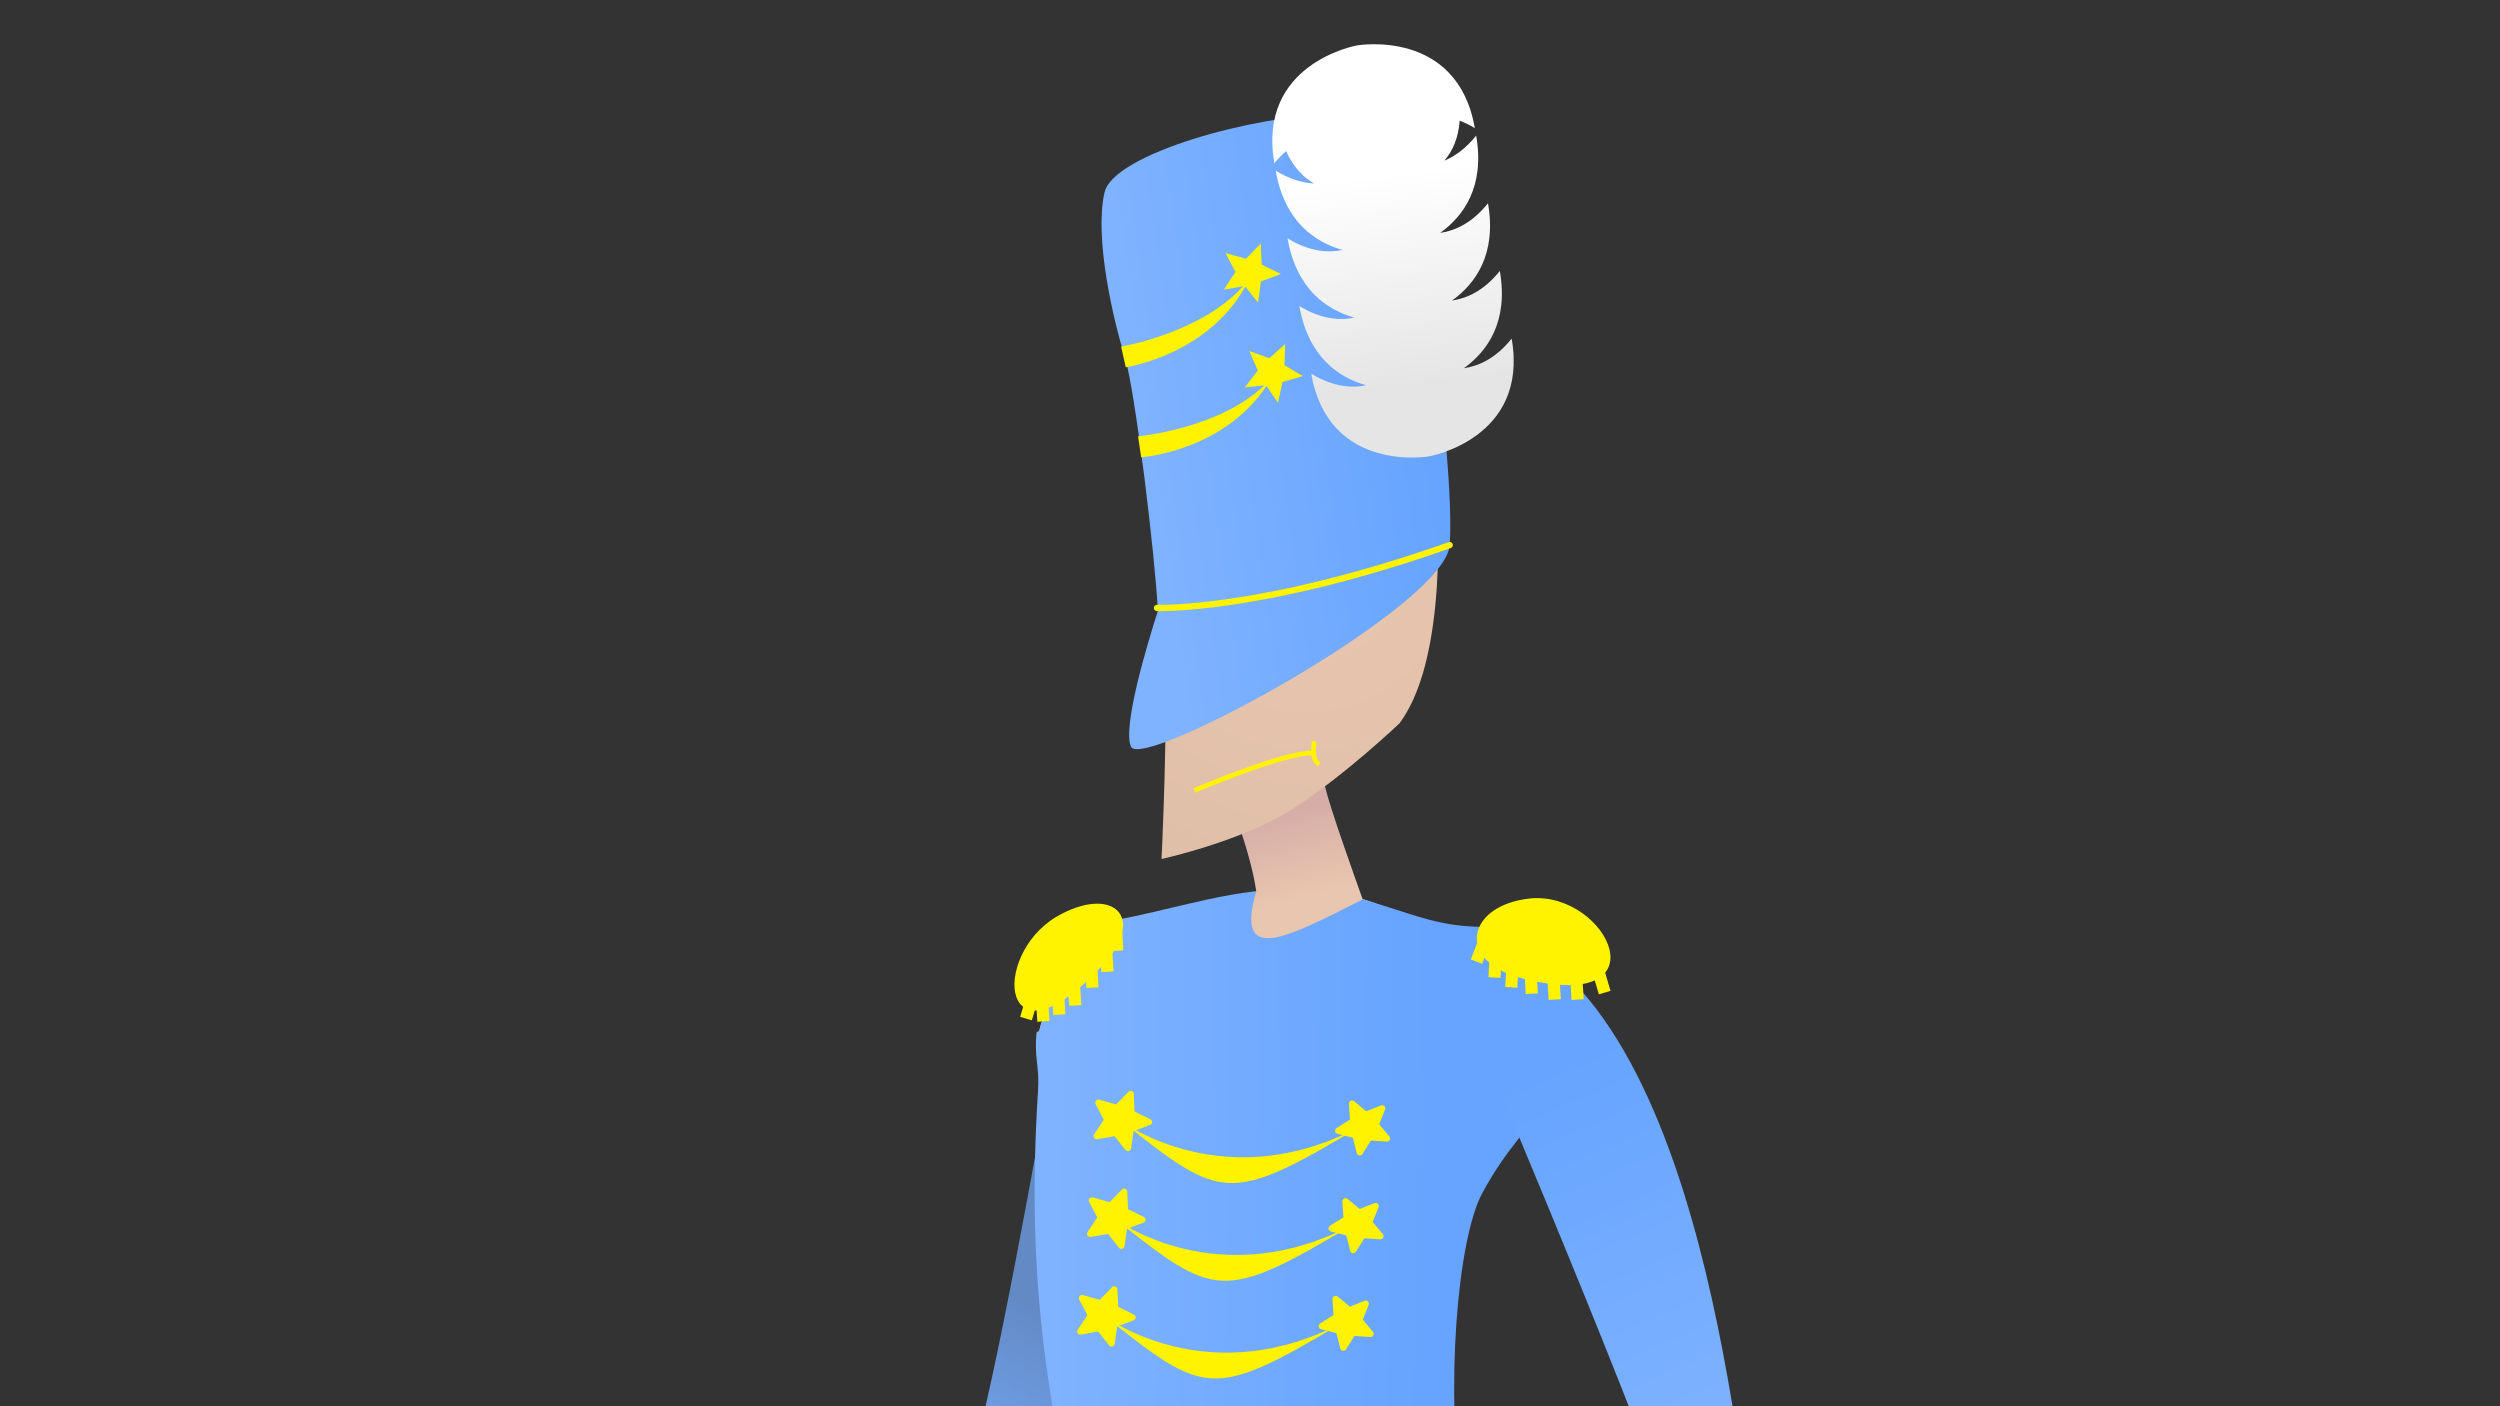 <?xml version="1.0" encoding="UTF-8" standalone="no"?>
<!-- Created with Inkscape (http://www.inkscape.org/) -->

<svg
   xmlns:dc="http://purl.org/dc/elements/1.1/"
   xmlns:cc="http://creativecommons.org/ns#"
   xmlns:rdf="http://www.w3.org/1999/02/22-rdf-syntax-ns#"
   xmlns:svg="http://www.w3.org/2000/svg"
   xmlns="http://www.w3.org/2000/svg"
   xmlns:xlink="http://www.w3.org/1999/xlink"
   xmlns:sodipodi="http://sodipodi.sourceforge.net/DTD/sodipodi-0.dtd"
   xmlns:inkscape="http://www.inkscape.org/namespaces/inkscape"
   width="1920"
   height="1080"
   viewBox="0 0 508 285.75"
   version="1.1"
   id="svg8"
   inkscape:version="0.92.2 (5c3e80d, 2017-08-06)"
   sodipodi:docname="kaze template.svg"
   inkscape:export-filename="/home/mbrickn/Projects/aXVI/game/images/characters/kaze/kaze.png"
   inkscape:export-xdpi="96"
   inkscape:export-ydpi="96">
  <rect x="0" y="0" width="508" height="285.75" fill="#333333" stroke="none"/>
  <title
     id="title4348">Kaze</title>
  <defs
     id="defs2">
    <linearGradient
       inkscape:collect="always"
       id="linearGradient902">
      <stop
         style="stop-color:#e9c6af;stop-opacity:1;"
         offset="0"
         id="stop898" />
      <stop
         style="stop-color:#e0bfa8;stop-opacity:1"
         offset="1"
         id="stop900" />
    </linearGradient>
    <linearGradient
       inkscape:collect="always"
       id="linearGradient4386">
      <stop
         style="stop-color:#d6ada7;stop-opacity:1;"
         offset="0"
         id="stop4382" />
      <stop
         style="stop-color:#e9c6af;stop-opacity:1"
         offset="1"
         id="stop4384" />
    </linearGradient>
    <linearGradient
       inkscape:collect="always"
       id="linearGradient4377">
      <stop
         style="stop-color:#638ac5;stop-opacity:1;"
         offset="0"
         id="stop4373" />
      <stop
         style="stop-color:#78aeff;stop-opacity:1"
         offset="1"
         id="stop4375" />
    </linearGradient>
    <linearGradient
       inkscape:collect="always"
       id="linearGradient4369">
      <stop
         style="stop-color:#b8b010;stop-opacity:1"
         offset="0"
         id="stop4365" />
      <stop
         style="stop-color:#fff300;stop-opacity:1"
         offset="1"
         id="stop4367" />
    </linearGradient>
    <linearGradient
       inkscape:collect="always"
       id="linearGradient4357">
      <stop
         style="stop-color:#80b3ff;stop-opacity:1;"
         offset="0"
         id="stop4353" />
      <stop
         style="stop-color:#66a4ff;stop-opacity:1"
         offset="1"
         id="stop4355" />
    </linearGradient>
    <linearGradient
       inkscape:collect="always"
       id="linearGradient4340">
      <stop
         style="stop-color:#80b3ff;stop-opacity:1;"
         offset="0"
         id="stop4336" />
      <stop
         style="stop-color:#66a4ff;stop-opacity:1"
         offset="1"
         id="stop4338" />
    </linearGradient>
    <linearGradient
       inkscape:collect="always"
       id="linearGradient4331">
      <stop
         style="stop-color:#ffffff;stop-opacity:1;"
         offset="0"
         id="stop4327" />
      <stop
         style="stop-color:#e5e5e5;stop-opacity:1"
         offset="1"
         id="stop4329" />
    </linearGradient>
    <linearGradient
       inkscape:collect="always"
       xlink:href="#linearGradient4331"
       id="linearGradient4333"
       x1="455.683"
       y1="24.162"
       x2="459.728"
       y2="60.005"
       gradientUnits="userSpaceOnUse"
       gradientTransform="matrix(1.202,0,0,1.202,62.351,187.012)" />
    <linearGradient
       inkscape:collect="always"
       xlink:href="#linearGradient4340"
       id="linearGradient4342"
       x1="1567.508"
       y1="314.106"
       x2="1752.084"
       y2="287.725"
       gradientUnits="userSpaceOnUse"
       gradientTransform="matrix(0.318,0,0,0.318,62.351,187.012)" />
    <linearGradient
       inkscape:collect="always"
       xlink:href="#linearGradient4340"
       id="linearGradient4351"
       x1="1495.391"
       y1="1060.642"
       x2="1744.391"
       y2="1063.124"
       gradientUnits="userSpaceOnUse"
       gradientTransform="matrix(0.318,0,0,0.318,62.351,187.012)" />
    <linearGradient
       inkscape:collect="always"
       xlink:href="#linearGradient4357"
       id="linearGradient4359"
       x1="510.002"
       y1="242.28"
       x2="480.796"
       y2="175.617"
       gradientUnits="userSpaceOnUse"
       gradientTransform="matrix(1.202,0,0,1.202,62.351,187.012)" />
    <linearGradient
       inkscape:collect="always"
       xlink:href="#linearGradient4369"
       id="linearGradient4371"
       x1="449.251"
       y1="472.149"
       x2="447.715"
       y2="414.344"
       gradientUnits="userSpaceOnUse" />
    <linearGradient
       inkscape:collect="always"
       xlink:href="#linearGradient4377"
       id="linearGradient4379"
       x1="403.204"
       y1="219.844"
       x2="385.337"
       y2="253.676"
       gradientUnits="userSpaceOnUse"
       gradientTransform="matrix(1.202,0,0,1.202,62.351,187.012)" />
    <linearGradient
       inkscape:collect="always"
       xlink:href="#linearGradient4386"
       id="linearGradient4388"
       x1="1654.115"
       y1="499.035"
       x2="1668.604"
       y2="553.58"
       gradientUnits="userSpaceOnUse"
       gradientTransform="matrix(0.318,0,0,0.318,62.351,198.262)" />
    <linearGradient
       inkscape:collect="always"
       xlink:href="#linearGradient4369"
       id="linearGradient4344"
       gradientUnits="userSpaceOnUse"
       x1="449.251"
       y1="472.149"
       x2="447.715"
       y2="414.344" />
    <linearGradient
       inkscape:collect="always"
       xlink:href="#linearGradient4369"
       id="linearGradient4346"
       gradientUnits="userSpaceOnUse"
       x1="449.251"
       y1="472.149"
       x2="447.715"
       y2="414.344" />
    <radialGradient
       inkscape:collect="always"
       xlink:href="#linearGradient902"
       id="radialGradient904"
       cx="589.861"
       cy="303.329"
       fx="589.861"
       fy="303.329"
       r="30.064"
       gradientTransform="matrix(1.471,1.822,-1.637,1.321,218.634,-1172.522)"
       gradientUnits="userSpaceOnUse" />
  </defs>
  <sodipodi:namedview
     id="base"
     pagecolor="#ffffff"
     bordercolor="#666666"
     borderopacity="1.0"
     inkscape:pageopacity="0.0"
     inkscape:pageshadow="2"
     inkscape:zoom="0.98994949"
     inkscape:cx="1212.348"
     inkscape:cy="396.81319"
     inkscape:document-units="mm"
     inkscape:current-layer="layer1"
     showgrid="false"
     inkscape:window-width="1440"
     inkscape:window-height="863"
     inkscape:window-x="1920"
     inkscape:window-y="0"
     inkscape:window-maximized="1"
     units="px"
     inkscape:pagecheckerboard="true"
     inkscape:document-rotation="0"
     fit-margin-top="0"
     fit-margin-left="0"
     fit-margin-right="0"
     fit-margin-bottom="0">
    <inkscape:grid
       type="xygrid"
       id="grid4485"
       originx="-327.659"
       originy="180.788" />
  </sodipodi:namedview>
  <g
     inkscape:label="Head"
     inkscape:groupmode="layer"
     id="layer1"
     transform="translate(-327.659,-192.038)"
     style="display:inline">
    <path
       style="fill:url(#linearGradient4388);fill-opacity:1;stroke:none;stroke-width:1.199px;stroke-linecap:butt;stroke-linejoin:miter;stroke-opacity:1"
       d="m 595.574,351.344 c -4.362,-0.185 -16.867,6.498 -16.867,6.498 0,0 3.238,8.419 4.218,15.277 -0.113,0.236 -0.298,0.335 -0.48,0.456 -16.16,2.29 -33.749,10.475 -42.583,25.037 -7.853,14.345 29.031,27.81 43.773,31.166 14.742,3.356 31.979,-4.091 64.22,-23.157 -14.211,-12.691 -27.282,-26.97 -43.317,-31.898 -0.043,-0.12 -0.083,-0.231 -0.135,-0.378 0.016,-0.177 0.015,-0.188 -0.005,-0.013 -1.539,-4.294 -6.721,-18.848 -7.369,-22.092 -0.118,-0.591 -0.647,-0.861 -1.455,-0.896 z"
       id="path4612"
       inkscape:connector-curvature="0" />
    <path
       style="fill:url(#radialGradient904);fill-opacity:1;stroke:none;stroke-width:0.351px;stroke-linecap:butt;stroke-linejoin:miter;stroke-opacity:1"
       d="m 612.028,339.024 c 0,0 -11.022,10.521 -21.543,17.285 -10.521,6.764 -26.804,10.271 -26.804,10.271 0,0 3.507,-66.133 -3.257,-95.192 -6.764,-29.059 43.337,-33.818 49.099,-30.311 5.762,3.507 18.788,76.154 2.505,97.948 z"
       id="path4538"
       inkscape:connector-curvature="0" />
  </g>
  <g
     inkscape:groupmode="layer"
     id="layer3"
     inkscape:label="Body"
     style="display:inline"
     transform="translate(-327.659,-180.788)">
    <path
       sodipodi:nodetypes="cccccc"
       inkscape:connector-curvature="0"
       id="path4337"
       d="m 672.518,503.777 c 0,0 2.692,10.562 2.77,13.635 -1.27,8.889 -2.814,12.553 2.14,19.494 21.62,-1.803 19.015,-11.556 11.328,-22.833 -2.615,-3.979 -4.015,-12.113 -4.015,-12.113 z"
       style="fill:#000000;fill-opacity:0.988;stroke:#000000;stroke-width:0.351px;stroke-linecap:butt;stroke-linejoin:miter;stroke-opacity:1" />
    <path
       style="fill:#fff300;fill-opacity:1;stroke:none;stroke-width:0.776px;stroke-linecap:butt;stroke-linejoin:miter;stroke-opacity:1"
       d="m 627.407,540.908 -158.039,-57.255 -3.922,7.059 z"
       id="path4532"
       inkscape:connector-curvature="0" />
    <path
       style="fill:#000000;fill-opacity:0.988;stroke:#000000;stroke-width:0.351px;stroke-linecap:butt;stroke-linejoin:miter;stroke-opacity:1"
       d="m 526.087,481.587 c 0,0 -5.225,9.565 -7.263,11.868 -6.986,5.642 -10.612,7.271 -11.715,15.727 17.054,13.41 21.792,4.496 23.849,-8.996 0.797,-4.694 5.314,-11.602 5.314,-11.602 z"
       id="path4565"
       inkscape:connector-curvature="0"
       sodipodi:nodetypes="cccccc" />
    <path
       sodipodi:nodetypes="cccccc"
       inkscape:connector-curvature="0"
       id="path4642"
       d="m 540.312,402.976 c 0,0 -11.376,64.451 -15.085,73.265 -3.709,8.814 12.004,23.874 11.892,17.043 -0.112,-6.832 28.319,-52.802 17.693,-102.867 -14.014,-19.212 -14.5,12.559 -14.5,12.559 z"
       style="fill:url(#linearGradient4379);fill-opacity:1;stroke:none;stroke-width:1.199px;stroke-linecap:butt;stroke-linejoin:miter;stroke-opacity:1" />
    <path
       style="fill:url(#linearGradient4351);fill-opacity:1;stroke:none;stroke-width:1.199px;stroke-linecap:butt;stroke-linejoin:miter;stroke-opacity:1"
       d="m 543.619,368.707 -3.757,18.655 c -0.521,0.952 -0.84,1.9 -0.987,2.842 -0.196,0.101 -0.389,0.214 -0.578,0.352 -0.535,5.175 0.609,6.963 0.295,11.782 -2.819,43.316 3.115,73.474 14.551,111.719 0,0 -0.243,64.575 1.173,74.991 1.567,11.531 10.917,92.627 18.145,94.812 7.228,2.186 15.451,2.15 15.149,-3.83 -0.302,-5.98 -0.797,-81.536 -3.305,-92.695 -1.547,-6.882 -2.424,-30.985 1.553,-48.204 0.445,-1.924 2.344,-3.954 5.152,-5.99 0.688,15.831 1.84,42.143 2.239,49.51 0.567,10.462 11.366,100.138 18.495,101.974 7.129,1.835 15.314,1.385 15.189,-4.617 -0.125,-6.002 0.496,-77.813 -1.672,-88.916 -1.6,-8.193 2.49,-43.626 3.814,-63.12 0.47,-6.923 -0.958,-14.312 -0.958,-14.312 -0.643,-9.916 -1.15,-12.872 -3.211,-26.159 -3.772,-24.325 -1.04,-55.084 3.932,-64.236 5.795,-10.666 8.677,-11.064 19.015,-27.894 0.914,-4.059 -10.71,-14.402 -13.05,-18.446 -0.737,-1.273 -1.542,-2.083 -2.418,-2.503 2.62,-1.973 5.407,-3.861 8.383,-5.621 -19.322,1.149 -20.148,-0.347 -36.143,-5.301 -15.851,8.076 -26.085,13.452 -21.702,-1.63 -13.221,1.458 -27.78,7.199 -39.306,6.838 z"
       id="path4617"
       inkscape:connector-curvature="0"
       sodipodi:nodetypes="ccccccccccccccccccssccccccc" />
    <path
       style="fill:url(#linearGradient4359);fill-opacity:1;stroke:none;stroke-width:1.417px;stroke-linecap:butt;stroke-linejoin:miter;stroke-opacity:1"
       d="m 628.465,393.074 c 0,0 41.509,97.733 42.527,108.987 1.017,11.254 18.779,9.795 14.874,2.728 -3.905,-7.067 -7.518,-109.86 -49.234,-132.861 -1.881,5.409 -1.881,5.409 -8.167,21.146 z"
       id="path4640"
       inkscape:connector-curvature="0"
       sodipodi:nodetypes="ccccc" />
    <path
       style="fill:url(#linearGradient4342);fill-opacity:1;stroke:none;stroke-width:0.351px;stroke-linecap:butt;stroke-linejoin:miter;stroke-opacity:1"
       d="m 598.185,204.073 c -15.214,0.074 -44.296,7.91 -46.092,15.836 -2.129,9.394 1.879,26.178 4.133,33.442 2.111,6.801 6.197,40.715 6.709,51.592 -2.236,7 -7.23,23.629 -5.457,27.568 2.255,5.01 63.879,-28.557 64.756,-40.957 1.252,-16.659 -7.014,-83.043 -17.285,-86.675 -1.605,-0.568 -3.947,-0.82 -6.764,-0.806 z"
       id="path4515"
       inkscape:connector-curvature="0" />
    <g
       id="g4558"
       transform="matrix(2.051,0,0,2.051,-316.327,12.983)">
      <path
         inkscape:connector-curvature="0"
         id="path4519"
         d="m 432.308,160.133 c 0,0 9.154,-3.909 11.893,-3.708"
         style="fill:none;stroke:#fff300;stroke-width:0.465;stroke-linecap:butt;stroke-linejoin:miter;stroke-miterlimit:4;stroke-dasharray:none;stroke-opacity:1" />
      <path
         inkscape:connector-curvature="0"
         id="path4521"
         d="m 444.202,155.256 c 0,0 -0.401,1.804 0.501,2.305"
         style="fill:none;stroke:#fff300;stroke-width:0.465;stroke-linecap:butt;stroke-linejoin:miter;stroke-miterlimit:4;stroke-dasharray:none;stroke-opacity:1" />
    </g>
    <path
       style="fill:url(#linearGradient4333);fill-opacity:1;stroke:none;stroke-width:2.068px;stroke-linecap:butt;stroke-linejoin:miter;stroke-opacity:1"
       d="m 603.416,190.017 c 0,0 -20.367,3.563 -16.804,23.93 0.781,-0.972 1.582,-1.758 2.385,-2.467 1.478,3.32 3.512,5.354 5.704,6.595 -2.343,-0.128 -4.954,-0.852 -7.822,-2.6 1.812,10.359 7.968,14.514 13.584,16.109 -3.087,0.632 -6.848,0.279 -11.179,-2.361 1.812,10.359 7.968,14.514 13.584,16.109 -3.087,0.632 -6.848,0.279 -11.179,-2.361 1.812,10.359 7.968,14.514 13.584,16.109 -3.087,0.632 -6.848,0.279 -11.179,-2.361 3.563,20.367 23.93,16.804 23.93,16.804 0,0 20.367,-3.563 16.804,-23.93 -3.177,3.953 -6.595,5.562 -9.713,6.016 4.74,-3.407 9.12,-9.405 7.308,-19.764 -3.177,3.953 -6.595,5.562 -9.713,6.016 4.74,-3.407 9.12,-9.405 7.308,-19.764 -3.177,3.953 -6.595,5.562 -9.713,6.016 4.74,-3.407 9.12,-9.405 7.308,-19.764 -2.104,2.618 -4.314,4.185 -6.475,5.101 1.641,-1.911 2.864,-4.515 3.127,-8.139 0.996,0.394 2.016,0.862 3.081,1.511 C 623.783,186.454 603.416,190.017 603.416,190.017 Z"
       id="path4523"
       inkscape:connector-curvature="0" />
    <path
       style="fill:#fff300;fill-opacity:1;stroke:none;stroke-width:0.616;stroke-linecap:round;stroke-linejoin:round;stroke-miterlimit:4;stroke-dasharray:none;stroke-dashoffset:0;stroke-opacity:1;paint-order:stroke fill markers"
       d="m 588.804,250.702 -3.226,2.876 -4.07,-1.456 1.738,3.956 -2.642,3.42 3.953,-0.396 c -9.3,8.887 -25.639,10.344 -25.639,10.344 l 0.627,4.258 c 0,0 16.5,-1.099 25.468,-14.479 l 2.329,3.412 0.919,-4.224 4.148,-1.214 -3.732,-2.179 z"
       id="path4539"
       inkscape:connector-curvature="0" />
    <path
       style="fill:#fff300;fill-opacity:1;stroke:none;stroke-width:0.616;stroke-linecap:round;stroke-linejoin:round;stroke-miterlimit:4;stroke-dasharray:none;stroke-dashoffset:0;stroke-opacity:1;paint-order:stroke fill markers"
       d="m 583.839,230.251 -2.997,3.114 -4.169,-1.142 2.035,3.813 -2.374,3.612 3.911,-0.696 c -8.596,9.569 -24.777,12.265 -24.777,12.265 l 0.948,4.199 c 0,0 16.369,-2.351 24.292,-16.375 l 2.581,3.224 0.596,-4.281 4.043,-1.526 -3.887,-1.889 z"
       id="path4543"
       inkscape:connector-curvature="0" />
    <g
       id="g4554"
       transform="matrix(1.326,0,0,1.326,-5.002,126.465)">
      <path
         style="fill:#fff300;fill-opacity:1;stroke:#fff300;stroke-width:0.281px;stroke-linecap:butt;stroke-linejoin:miter;stroke-opacity:1"
         d="m 412.798,181.593 c -10.021,6.019 -8.422,23.684 6.848,7.315 6.965,-7.479 1.589,-12.22 -6.848,-7.315 z"
         id="path4549"
         inkscape:connector-curvature="0"
         sodipodi:nodetypes="ccc" />
      <path
         inkscape:connector-curvature="0"
         id="path4551"
         d="m 408.961,194.173 -0.854,2.886"
         style="display:inline;fill:#fff300;fill-opacity:1;stroke:#fff300;stroke-width:1.865;stroke-linecap:butt;stroke-linejoin:miter;stroke-miterlimit:4;stroke-dasharray:none;stroke-opacity:1" />
      <path
         style="display:inline;fill:#fff300;fill-opacity:1;stroke:#fff300;stroke-width:1.865;stroke-linecap:butt;stroke-linejoin:miter;stroke-miterlimit:4;stroke-dasharray:none;stroke-opacity:1"
         d="m 410.587,194.488 0.183,3.004"
         id="path4568"
         inkscape:connector-curvature="0" />
      <path
         inkscape:connector-curvature="0"
         id="path4570"
         d="m 413.026,193.452 0.183,3.004"
         style="display:inline;fill:#fff300;fill-opacity:1;stroke:#fff300;stroke-width:1.865;stroke-linecap:butt;stroke-linejoin:miter;stroke-miterlimit:4;stroke-dasharray:none;stroke-opacity:1" />
      <path
         style="display:inline;fill:#fff300;fill-opacity:1;stroke:#fff300;stroke-width:1.865;stroke-linecap:butt;stroke-linejoin:miter;stroke-miterlimit:4;stroke-dasharray:none;stroke-opacity:1"
         d="m 415.465,192.049 0.183,3.004"
         id="path4572"
         inkscape:connector-curvature="0" />
      <path
         inkscape:connector-curvature="0"
         id="path4574"
         d="m 418.104,189.31 0.183,3.004"
         style="display:inline;fill:#fff300;fill-opacity:1;stroke:#fff300;stroke-width:1.865;stroke-linecap:butt;stroke-linejoin:miter;stroke-miterlimit:4;stroke-dasharray:none;stroke-opacity:1" />
      <path
         style="display:inline;fill:#fff300;fill-opacity:1;stroke:#fff300;stroke-width:1.865;stroke-linecap:butt;stroke-linejoin:miter;stroke-miterlimit:4;stroke-dasharray:none;stroke-opacity:1"
         d="m 420.409,186.871 0.183,3.004"
         id="path4576"
         inkscape:connector-curvature="0" />
      <path
         inkscape:connector-curvature="0"
         id="path4578"
         d="m 421.913,183.663 0.183,3.004"
         style="display:inline;fill:#fff300;fill-opacity:1;stroke:#fff300;stroke-width:1.865;stroke-linecap:butt;stroke-linejoin:miter;stroke-miterlimit:4;stroke-dasharray:none;stroke-opacity:1" />
    </g>
    <g
       id="g4544"
       transform="matrix(1.326,0,0,1.326,5.387,116.84)">
      <path
         sodipodi:nodetypes="ccc"
         inkscape:connector-curvature="0"
         id="path4547"
         d="m 477.655,186.045 c 11.661,-0.98 20.48,17.536 -1.416,11.934 -9.994,-2.567 -8.309,-10.949 1.416,-11.934 z"
         style="fill:#fff300;fill-opacity:1;stroke:#fff300;stroke-width:0.308px;stroke-linecap:butt;stroke-linejoin:miter;stroke-opacity:1" />
      <path
         style="display:inline;fill:#fff300;fill-opacity:1;stroke:#fff300;stroke-width:1.865;stroke-linecap:butt;stroke-linejoin:miter;stroke-miterlimit:4;stroke-dasharray:none;stroke-opacity:1"
         d="m 488.096,197.447 0.854,2.886"
         id="path4580"
         inkscape:connector-curvature="0" />
      <path
         inkscape:connector-curvature="0"
         id="path4582"
         d="m 477.6,197.495 0.183,3.004"
         style="display:inline;fill:#fff300;fill-opacity:1;stroke:#fff300;stroke-width:1.865;stroke-linecap:butt;stroke-linejoin:miter;stroke-miterlimit:4;stroke-dasharray:none;stroke-opacity:1" />
      <path
         style="display:inline;fill:#fff300;fill-opacity:1;stroke:#fff300;stroke-width:1.865;stroke-linecap:butt;stroke-linejoin:miter;stroke-miterlimit:4;stroke-dasharray:none;stroke-opacity:1"
         d="m 481.108,198.397 0.183,3.004"
         id="path4584"
         inkscape:connector-curvature="0" />
      <path
         inkscape:connector-curvature="0"
         id="path4586"
         d="m 484.615,198.397 0.183,3.004"
         style="display:inline;fill:#fff300;fill-opacity:1;stroke:#fff300;stroke-width:1.865;stroke-linecap:butt;stroke-linejoin:miter;stroke-miterlimit:4;stroke-dasharray:none;stroke-opacity:1" />
      <path
         style="display:inline;fill:#fff300;fill-opacity:1;stroke:#fff300;stroke-width:1.865;stroke-linecap:butt;stroke-linejoin:miter;stroke-miterlimit:4;stroke-dasharray:none;stroke-opacity:1"
         d="m 474.81,196.526 -0.183,3.004"
         id="path4588"
         inkscape:connector-curvature="0" />
      <path
         inkscape:connector-curvature="0"
         id="path4590"
         d="m 472.237,195.022 -0.183,3.004"
         style="display:inline;fill:#fff300;fill-opacity:1;stroke:#fff300;stroke-width:1.865;stroke-linecap:butt;stroke-linejoin:miter;stroke-miterlimit:4;stroke-dasharray:none;stroke-opacity:1" />
      <path
         style="display:inline;fill:#fff300;fill-opacity:1;stroke:#fff300;stroke-width:1.865;stroke-linecap:butt;stroke-linejoin:miter;stroke-miterlimit:4;stroke-dasharray:none;stroke-opacity:1"
         d="m 470.381,192.782 -1.081,2.809"
         id="path4592"
         inkscape:connector-curvature="0" />
    </g>
    <path
       style="fill:none;stroke:#fff300;stroke-width:1.279;stroke-linecap:round;stroke-linejoin:miter;stroke-miterlimit:4;stroke-dasharray:none;stroke-opacity:1"
       d="m 562.76,304.324 c 0,0 21.169,0.766 59.474,-12.769"
       id="path4594"
       inkscape:connector-curvature="0" />
    <g
       id="g4607"
       transform="matrix(1.326,0,0,1.326,-2.651,129.352)">
      <path
         inkscape:transform-center-y="0.068137049"
         inkscape:transform-center-x="-0.35100572"
         d="m 421.952,214.723 -1.851,-2.336 -2.937,0.507 1.649,-2.483 -1.39,-2.636 2.871,0.802 2.078,-2.137 0.125,2.978 2.674,1.316 -2.794,1.039 z"
         inkscape:randomized="0"
         inkscape:rounded="0"
         inkscape:flatsided="false"
         sodipodi:arg2="1.935551"
         sodipodi:arg1="1.3072324"
         sodipodi:r2="2.0056269"
         sodipodi:r1="4.3600583"
         sodipodi:cy="210.51363"
         sodipodi:cx="420.81589"
         sodipodi:sides="5"
         id="path4598"
         style="fill:#fff300;fill-opacity:1;stroke:#fff300;stroke-width:0.965;stroke-linecap:round;stroke-linejoin:round;stroke-miterlimit:4;stroke-dasharray:none;stroke-dashoffset:0;stroke-opacity:1;paint-order:stroke fill markers"
         sodipodi:type="star" />
      <path
         inkscape:transform-center-y="0.19221015"
         inkscape:transform-center-x="0.19204234"
         d="m 461.641,213.253 -2.711,-0.175 -1.452,2.297 -0.671,-2.633 -2.633,-0.671 2.296,-1.452 -0.176,-2.711 2.09,1.735 2.524,-1.005 -1.004,2.524 z"
         inkscape:randomized="0"
         inkscape:rounded="0"
         inkscape:flatsided="false"
         sodipodi:arg2="1.0994848"
         sodipodi:arg1="0.47116626"
         sodipodi:r2="1.8282105"
         sodipodi:r1="3.9743705"
         sodipodi:cy="211.44907"
         sodipodi:cx="458.09995"
         sodipodi:sides="5"
         id="path4600"
         style="fill:#fff300;fill-opacity:1;stroke:#fff300;stroke-width:0.965;stroke-linecap:round;stroke-linejoin:round;stroke-miterlimit:4;stroke-dasharray:none;stroke-dashoffset:0;stroke-opacity:1;paint-order:stroke fill markers"
         sodipodi:type="star" />
      <path
         inkscape:connector-curvature="0"
         id="path4602"
         d="m 421.016,210.647 c 0,0 15.903,11.893 36.683,0.668 -20.379,12.228 -21.448,11.359 -36.683,-0.668 z"
         style="fill:#fff300;fill-opacity:1;stroke:none;stroke-width:0.265px;stroke-linecap:butt;stroke-linejoin:miter;stroke-opacity:1" />
    </g>
    <g
       id="g4615"
       transform="matrix(1.326,0,0,1.326,-3.98,149.202)">
      <path
         sodipodi:type="star"
         style="fill:#fff300;fill-opacity:1;stroke:#fff300;stroke-width:0.965;stroke-linecap:round;stroke-linejoin:round;stroke-miterlimit:4;stroke-dasharray:none;stroke-dashoffset:0;stroke-opacity:1;paint-order:stroke fill markers"
         id="path4609"
         sodipodi:sides="5"
         sodipodi:cx="420.81589"
         sodipodi:cy="210.51363"
         sodipodi:r1="4.3600583"
         sodipodi:r2="2.0056269"
         sodipodi:arg1="1.3072324"
         sodipodi:arg2="1.935551"
         inkscape:flatsided="false"
         inkscape:rounded="0"
         inkscape:randomized="0"
         d="m 421.952,214.723 -1.851,-2.336 -2.937,0.507 1.649,-2.483 -1.39,-2.636 2.871,0.802 2.078,-2.137 0.125,2.978 2.674,1.316 -2.794,1.039 z"
         inkscape:transform-center-x="-0.35100572"
         inkscape:transform-center-y="0.068137049" />
      <path
         sodipodi:type="star"
         style="fill:#fff300;fill-opacity:1;stroke:#fff300;stroke-width:0.965;stroke-linecap:round;stroke-linejoin:round;stroke-miterlimit:4;stroke-dasharray:none;stroke-dashoffset:0;stroke-opacity:1;paint-order:stroke fill markers"
         id="path4611"
         sodipodi:sides="5"
         sodipodi:cx="458.09995"
         sodipodi:cy="211.44907"
         sodipodi:r1="3.9743705"
         sodipodi:r2="1.8282105"
         sodipodi:arg1="0.47116626"
         sodipodi:arg2="1.0994848"
         inkscape:flatsided="false"
         inkscape:rounded="0"
         inkscape:randomized="0"
         d="m 461.641,213.253 -2.711,-0.175 -1.452,2.297 -0.671,-2.633 -2.633,-0.671 2.296,-1.452 -0.176,-2.711 2.09,1.735 2.524,-1.005 -1.004,2.524 z"
         inkscape:transform-center-x="0.19204234"
         inkscape:transform-center-y="0.19221015" />
      <path
         style="fill:#fff300;fill-opacity:1;stroke:none;stroke-width:0.265px;stroke-linecap:butt;stroke-linejoin:miter;stroke-opacity:1"
         d="m 421.016,210.647 c 0,0 15.903,11.893 36.683,0.668 -20.379,12.228 -21.448,11.359 -36.683,-0.668 z"
         id="path4613"
         inkscape:connector-curvature="0" />
    </g>
    <g
       transform="matrix(1.326,0,0,1.326,-5.984,169.052)"
       id="g4624">
      <path
         inkscape:transform-center-y="0.068137049"
         inkscape:transform-center-x="-0.35100572"
         d="m 421.952,214.723 -1.851,-2.336 -2.937,0.507 1.649,-2.483 -1.39,-2.636 2.871,0.802 2.078,-2.137 0.125,2.978 2.674,1.316 -2.794,1.039 z"
         inkscape:randomized="0"
         inkscape:rounded="0"
         inkscape:flatsided="false"
         sodipodi:arg2="1.935551"
         sodipodi:arg1="1.3072324"
         sodipodi:r2="2.0056269"
         sodipodi:r1="4.3600583"
         sodipodi:cy="210.51363"
         sodipodi:cx="420.81589"
         sodipodi:sides="5"
         id="path4618"
         style="fill:#fff300;fill-opacity:1;stroke:#fff300;stroke-width:0.965;stroke-linecap:round;stroke-linejoin:round;stroke-miterlimit:4;stroke-dasharray:none;stroke-dashoffset:0;stroke-opacity:1;paint-order:stroke fill markers"
         sodipodi:type="star" />
      <path
         inkscape:transform-center-y="0.19221015"
         inkscape:transform-center-x="0.19204234"
         d="m 461.641,213.253 -2.711,-0.175 -1.452,2.297 -0.671,-2.633 -2.633,-0.671 2.296,-1.452 -0.176,-2.711 2.09,1.735 2.524,-1.005 -1.004,2.524 z"
         inkscape:randomized="0"
         inkscape:rounded="0"
         inkscape:flatsided="false"
         sodipodi:arg2="1.0994848"
         sodipodi:arg1="0.47116626"
         sodipodi:r2="1.8282105"
         sodipodi:r1="3.9743705"
         sodipodi:cy="211.44907"
         sodipodi:cx="458.09995"
         sodipodi:sides="5"
         id="path4620"
         style="fill:#fff300;fill-opacity:1;stroke:#fff300;stroke-width:0.965;stroke-linecap:round;stroke-linejoin:round;stroke-miterlimit:4;stroke-dasharray:none;stroke-dashoffset:0;stroke-opacity:1;paint-order:stroke fill markers"
         sodipodi:type="star" />
      <path
         inkscape:connector-curvature="0"
         id="path4622"
         d="m 421.016,210.647 c 0,0 15.903,11.893 36.683,0.668 -20.379,12.228 -21.448,11.359 -36.683,-0.668 z"
         style="fill:#fff300;fill-opacity:1;stroke:none;stroke-width:0.265px;stroke-linecap:butt;stroke-linejoin:miter;stroke-opacity:1" />
    </g>
    <g
       id="g4540"
       transform="matrix(1.939,0.111,-0.111,1.939,-186.087,-73.81)">
      <circle
         r="4.109"
         cy="269.079"
         cx="351.76"
         id="path4534"
         style="fill:#e6e6e6;fill-opacity:1;stroke:none;stroke-width:0.965;stroke-linecap:round;stroke-linejoin:round;stroke-miterlimit:4;stroke-dasharray:none;stroke-dashoffset:0;stroke-opacity:1;paint-order:stroke fill markers" />
      <circle
         r="1.347"
         cy="268.127"
         cx="348.069"
         id="path4536"
         style="fill:#e6e6e6;fill-opacity:1;stroke:none;stroke-width:0.965;stroke-linecap:round;stroke-linejoin:round;stroke-miterlimit:4;stroke-dasharray:none;stroke-dashoffset:0;stroke-opacity:1;paint-order:stroke fill markers" />
    </g>
    <g
       id="g4363"
       style="fill:url(#linearGradient4371);fill-opacity:1"
       transform="matrix(1.202,0,0,1.202,62.351,187.012)">
      <path
         sodipodi:nodetypes="cccccsscccc"
         inkscape:connector-curvature="0"
         id="path4302"
         d="m 398.271,465.294 c 3.596,0.291 26.456,0.938 27.625,0.1 3.515,-6.46 5.879,0.467 6.57,0.366 1.005,-0.198 10.124,0.11 10.236,-1.284 0.112,-1.394 2.16,-21.094 0.683,-23.815 -0.22,-0.405 -4.829,-48.183 -6.852,-51.802 -7.592,-13.586 -21.53,1.821 -25.188,3.033 -1.915,0.634 12.939,49.106 13.523,51.403 -4.557,13.076 -22.889,14.333 -33.021,9.851 -2.277,5.784 3.807,11.756 6.424,12.148 z"
         style="fill:url(#linearGradient4344);fill-opacity:1;stroke:none;stroke-width:0.219px;stroke-linecap:butt;stroke-linejoin:miter;stroke-opacity:1" />
      <path
         style="fill:url(#linearGradient4346);fill-opacity:1;stroke:none;stroke-width:0.219px;stroke-linecap:butt;stroke-linejoin:miter;stroke-opacity:1"
         d="m 465.472,466.538 c 1.005,-0.198 11.012,-0.668 11.124,-2.063 0.112,-1.394 2.16,-21.095 0.683,-23.815 -0.22,-0.405 -1.31,-47.001 -3.332,-50.62 -7.592,-13.586 -21.53,1.821 -25.188,3.033 -1.915,0.634 7.631,48.498 8.215,50.795 -11.048,27.379 -11.403,19.427 8.498,22.669 z"
         id="path4306"
         inkscape:connector-curvature="0"
         sodipodi:nodetypes="cccsscc" />
    </g>
  </g>
  <g
     inkscape:groupmode="layer"
     id="layer2"
     inkscape:label="Decor"
     style="opacity:0.186"
     transform="translate(-327.659,-192.038)" />
</svg>
